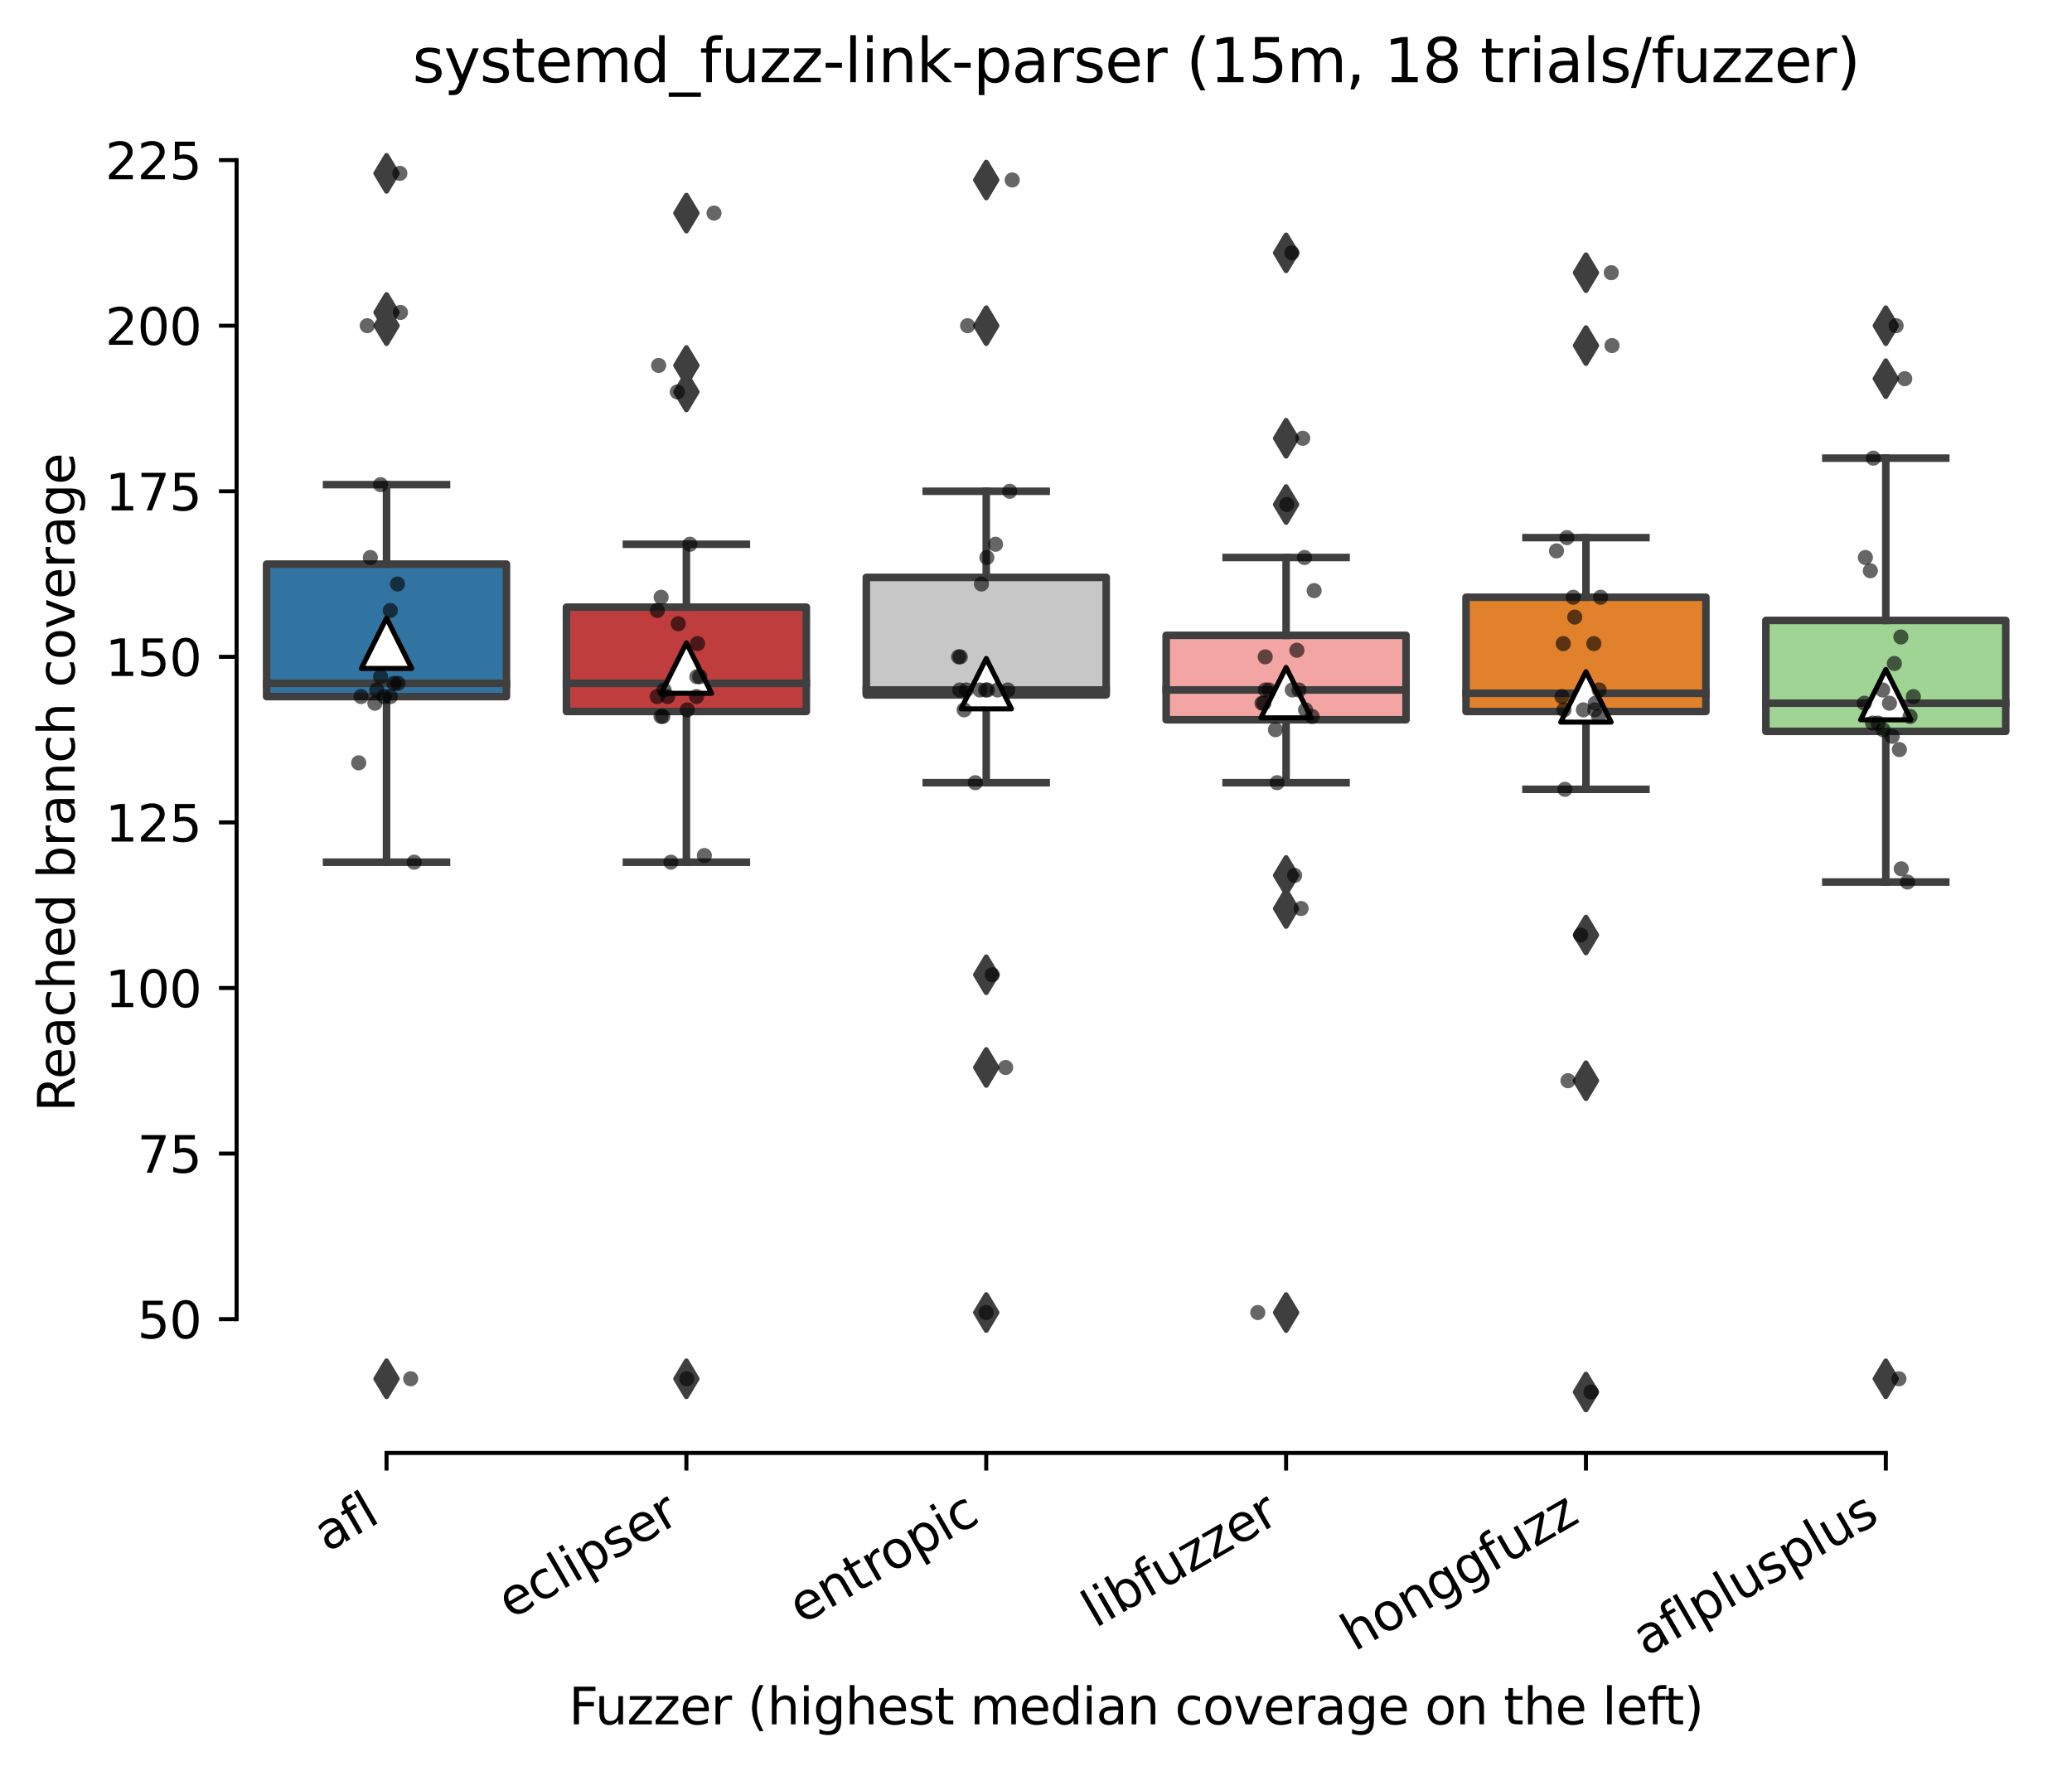 <?xml version="1.0" encoding="utf-8" standalone="no"?>
<!DOCTYPE svg PUBLIC "-//W3C//DTD SVG 1.1//EN"
  "http://www.w3.org/Graphics/SVG/1.1/DTD/svg11.dtd">
<svg xmlns:xlink="http://www.w3.org/1999/xlink" width="411.286pt" height="351.576pt" viewBox="0 0 411.286 351.576" xmlns="http://www.w3.org/2000/svg" version="1.1">
 <defs>
  <style type="text/css">*{stroke-linejoin: round; stroke-linecap: butt}</style>
 </defs>
 <g id="figure_1">
  <g id="patch_1">
   <path d="M 0 351.576 
L 411.286 351.576 
L 411.286 0 
L 0 0 
z
" style="fill: #ffffff"/>
  </g>
  <g id="axes_1">
   <g id="patch_2">
    <path d="M 46.966 288.43 
L 404.086 288.43 
L 404.086 22.318 
L 46.966 22.318 
z
" style="fill: #ffffff"/>
   </g>
   <g id="patch_3">
    <path d="M 52.918 138.282 
L 100.534 138.282 
L 100.534 111.986 
L 52.918 111.986 
L 52.918 138.282 
z
" clip-path="url(#pe6473d405a)" style="fill: #3274a1; stroke: #3f3f3f; stroke-width: 1.5; stroke-linejoin: miter"/>
   </g>
   <g id="patch_4">
    <path d="M 112.438 141.24 
L 160.054 141.24 
L 160.054 120.532 
L 112.438 120.532 
L 112.438 141.24 
z
" clip-path="url(#pe6473d405a)" style="fill: #c03d3e; stroke: #3f3f3f; stroke-width: 1.5; stroke-linejoin: miter"/>
   </g>
   <g id="patch_5">
    <path d="M 171.958 137.953 
L 219.574 137.953 
L 219.574 114.616 
L 171.958 114.616 
L 171.958 137.953 
z
" clip-path="url(#pe6473d405a)" style="fill: #c7c7c7; stroke: #3f3f3f; stroke-width: 1.5; stroke-linejoin: miter"/>
   </g>
   <g id="patch_6">
    <path d="M 231.478 142.884 
L 279.094 142.884 
L 279.094 126.12 
L 231.478 126.12 
L 231.478 142.884 
z
" clip-path="url(#pe6473d405a)" style="fill: #f2a5a3; stroke: #3f3f3f; stroke-width: 1.5; stroke-linejoin: miter"/>
   </g>
   <g id="patch_7">
    <path d="M 290.998 141.24 
L 338.614 141.24 
L 338.614 118.56 
L 290.998 118.56 
L 290.998 141.24 
z
" clip-path="url(#pe6473d405a)" style="fill: #e1812c; stroke: #3f3f3f; stroke-width: 1.5; stroke-linejoin: miter"/>
   </g>
   <g id="patch_8">
    <path d="M 350.518 145.185 
L 398.134 145.185 
L 398.134 123.162 
L 350.518 123.162 
L 350.518 145.185 
z
" clip-path="url(#pe6473d405a)" style="fill: #9fd495; stroke: #3f3f3f; stroke-width: 1.5; stroke-linejoin: miter"/>
   </g>
   <g id="matplotlib.axis_1">
    <g id="xtick_1">
     <g id="line2d_1">
      <defs>
       <path id="mc157c571d9" d="M 0 0 
L 0 3.5 
" style="stroke: #000000; stroke-width: 0.8"/>
      </defs>
      <g>
       <use xlink:href="#mc157c571d9" x="76.726" y="288.43" style="stroke: #000000; stroke-width: 0.8"/>
      </g>
     </g>
     <g id="text_1">
      <!-- afl -->
      <g transform="translate(64.924 308.224)rotate(-30)scale(0.1 -0.1)">
       <defs>
        <path id="DejaVuSans-61" d="M 2194 1759 
Q 1497 1759 1228 1600 
Q 959 1441 959 1056 
Q 959 750 1161 570 
Q 1363 391 1709 391 
Q 2188 391 2477 730 
Q 2766 1069 2766 1631 
L 2766 1759 
L 2194 1759 
z
M 3341 1997 
L 3341 0 
L 2766 0 
L 2766 531 
Q 2569 213 2275 61 
Q 1981 -91 1556 -91 
Q 1019 -91 701 211 
Q 384 513 384 1019 
Q 384 1609 779 1909 
Q 1175 2209 1959 2209 
L 2766 2209 
L 2766 2266 
Q 2766 2663 2505 2880 
Q 2244 3097 1772 3097 
Q 1472 3097 1187 3025 
Q 903 2953 641 2809 
L 641 3341 
Q 956 3463 1253 3523 
Q 1550 3584 1831 3584 
Q 2591 3584 2966 3190 
Q 3341 2797 3341 1997 
z
" transform="scale(0.016)"/>
        <path id="DejaVuSans-66" d="M 2375 4863 
L 2375 4384 
L 1825 4384 
Q 1516 4384 1395 4259 
Q 1275 4134 1275 3809 
L 1275 3500 
L 2222 3500 
L 2222 3053 
L 1275 3053 
L 1275 0 
L 697 0 
L 697 3053 
L 147 3053 
L 147 3500 
L 697 3500 
L 697 3744 
Q 697 4328 969 4595 
Q 1241 4863 1831 4863 
L 2375 4863 
z
" transform="scale(0.016)"/>
        <path id="DejaVuSans-6c" d="M 603 4863 
L 1178 4863 
L 1178 0 
L 603 0 
L 603 4863 
z
" transform="scale(0.016)"/>
       </defs>
       <use xlink:href="#DejaVuSans-61"/>
       <use xlink:href="#DejaVuSans-66" x="61.279"/>
       <use xlink:href="#DejaVuSans-6c" x="96.484"/>
      </g>
     </g>
    </g>
    <g id="xtick_2">
     <g id="line2d_2">
      <g>
       <use xlink:href="#mc157c571d9" x="136.246" y="288.43" style="stroke: #000000; stroke-width: 0.8"/>
      </g>
     </g>
     <g id="text_2">
      <!-- eclipser -->
      <g transform="translate(101.405 321.525)rotate(-30)scale(0.1 -0.1)">
       <defs>
        <path id="DejaVuSans-65" d="M 3597 1894 
L 3597 1613 
L 953 1613 
Q 991 1019 1311 708 
Q 1631 397 2203 397 
Q 2534 397 2845 478 
Q 3156 559 3463 722 
L 3463 178 
Q 3153 47 2828 -22 
Q 2503 -91 2169 -91 
Q 1331 -91 842 396 
Q 353 884 353 1716 
Q 353 2575 817 3079 
Q 1281 3584 2069 3584 
Q 2775 3584 3186 3129 
Q 3597 2675 3597 1894 
z
M 3022 2063 
Q 3016 2534 2758 2815 
Q 2500 3097 2075 3097 
Q 1594 3097 1305 2825 
Q 1016 2553 972 2059 
L 3022 2063 
z
" transform="scale(0.016)"/>
        <path id="DejaVuSans-63" d="M 3122 3366 
L 3122 2828 
Q 2878 2963 2633 3030 
Q 2388 3097 2138 3097 
Q 1578 3097 1268 2742 
Q 959 2388 959 1747 
Q 959 1106 1268 751 
Q 1578 397 2138 397 
Q 2388 397 2633 464 
Q 2878 531 3122 666 
L 3122 134 
Q 2881 22 2623 -34 
Q 2366 -91 2075 -91 
Q 1284 -91 818 406 
Q 353 903 353 1747 
Q 353 2603 823 3093 
Q 1294 3584 2113 3584 
Q 2378 3584 2631 3529 
Q 2884 3475 3122 3366 
z
" transform="scale(0.016)"/>
        <path id="DejaVuSans-69" d="M 603 3500 
L 1178 3500 
L 1178 0 
L 603 0 
L 603 3500 
z
M 603 4863 
L 1178 4863 
L 1178 4134 
L 603 4134 
L 603 4863 
z
" transform="scale(0.016)"/>
        <path id="DejaVuSans-70" d="M 1159 525 
L 1159 -1331 
L 581 -1331 
L 581 3500 
L 1159 3500 
L 1159 2969 
Q 1341 3281 1617 3432 
Q 1894 3584 2278 3584 
Q 2916 3584 3314 3078 
Q 3713 2572 3713 1747 
Q 3713 922 3314 415 
Q 2916 -91 2278 -91 
Q 1894 -91 1617 61 
Q 1341 213 1159 525 
z
M 3116 1747 
Q 3116 2381 2855 2742 
Q 2594 3103 2138 3103 
Q 1681 3103 1420 2742 
Q 1159 2381 1159 1747 
Q 1159 1113 1420 752 
Q 1681 391 2138 391 
Q 2594 391 2855 752 
Q 3116 1113 3116 1747 
z
" transform="scale(0.016)"/>
        <path id="DejaVuSans-73" d="M 2834 3397 
L 2834 2853 
Q 2591 2978 2328 3040 
Q 2066 3103 1784 3103 
Q 1356 3103 1142 2972 
Q 928 2841 928 2578 
Q 928 2378 1081 2264 
Q 1234 2150 1697 2047 
L 1894 2003 
Q 2506 1872 2764 1633 
Q 3022 1394 3022 966 
Q 3022 478 2636 193 
Q 2250 -91 1575 -91 
Q 1294 -91 989 -36 
Q 684 19 347 128 
L 347 722 
Q 666 556 975 473 
Q 1284 391 1588 391 
Q 1994 391 2212 530 
Q 2431 669 2431 922 
Q 2431 1156 2273 1281 
Q 2116 1406 1581 1522 
L 1381 1569 
Q 847 1681 609 1914 
Q 372 2147 372 2553 
Q 372 3047 722 3315 
Q 1072 3584 1716 3584 
Q 2034 3584 2315 3537 
Q 2597 3491 2834 3397 
z
" transform="scale(0.016)"/>
        <path id="DejaVuSans-72" d="M 2631 2963 
Q 2534 3019 2420 3045 
Q 2306 3072 2169 3072 
Q 1681 3072 1420 2755 
Q 1159 2438 1159 1844 
L 1159 0 
L 581 0 
L 581 3500 
L 1159 3500 
L 1159 2956 
Q 1341 3275 1631 3429 
Q 1922 3584 2338 3584 
Q 2397 3584 2469 3576 
Q 2541 3569 2628 3553 
L 2631 2963 
z
" transform="scale(0.016)"/>
       </defs>
       <use xlink:href="#DejaVuSans-65"/>
       <use xlink:href="#DejaVuSans-63" x="61.523"/>
       <use xlink:href="#DejaVuSans-6c" x="116.504"/>
       <use xlink:href="#DejaVuSans-69" x="144.287"/>
       <use xlink:href="#DejaVuSans-70" x="172.07"/>
       <use xlink:href="#DejaVuSans-73" x="235.547"/>
       <use xlink:href="#DejaVuSans-65" x="287.646"/>
       <use xlink:href="#DejaVuSans-72" x="349.17"/>
      </g>
     </g>
    </g>
    <g id="xtick_3">
     <g id="line2d_3">
      <g>
       <use xlink:href="#mc157c571d9" x="195.766" y="288.43" style="stroke: #000000; stroke-width: 0.8"/>
      </g>
     </g>
     <g id="text_3">
      <!-- entropic -->
      <g transform="translate(159.184 322.531)rotate(-30)scale(0.1 -0.1)">
       <defs>
        <path id="DejaVuSans-6e" d="M 3513 2113 
L 3513 0 
L 2938 0 
L 2938 2094 
Q 2938 2591 2744 2837 
Q 2550 3084 2163 3084 
Q 1697 3084 1428 2787 
Q 1159 2491 1159 1978 
L 1159 0 
L 581 0 
L 581 3500 
L 1159 3500 
L 1159 2956 
Q 1366 3272 1645 3428 
Q 1925 3584 2291 3584 
Q 2894 3584 3203 3211 
Q 3513 2838 3513 2113 
z
" transform="scale(0.016)"/>
        <path id="DejaVuSans-74" d="M 1172 4494 
L 1172 3500 
L 2356 3500 
L 2356 3053 
L 1172 3053 
L 1172 1153 
Q 1172 725 1289 603 
Q 1406 481 1766 481 
L 2356 481 
L 2356 0 
L 1766 0 
Q 1100 0 847 248 
Q 594 497 594 1153 
L 594 3053 
L 172 3053 
L 172 3500 
L 594 3500 
L 594 4494 
L 1172 4494 
z
" transform="scale(0.016)"/>
        <path id="DejaVuSans-6f" d="M 1959 3097 
Q 1497 3097 1228 2736 
Q 959 2375 959 1747 
Q 959 1119 1226 758 
Q 1494 397 1959 397 
Q 2419 397 2687 759 
Q 2956 1122 2956 1747 
Q 2956 2369 2687 2733 
Q 2419 3097 1959 3097 
z
M 1959 3584 
Q 2709 3584 3137 3096 
Q 3566 2609 3566 1747 
Q 3566 888 3137 398 
Q 2709 -91 1959 -91 
Q 1206 -91 779 398 
Q 353 888 353 1747 
Q 353 2609 779 3096 
Q 1206 3584 1959 3584 
z
" transform="scale(0.016)"/>
       </defs>
       <use xlink:href="#DejaVuSans-65"/>
       <use xlink:href="#DejaVuSans-6e" x="61.523"/>
       <use xlink:href="#DejaVuSans-74" x="124.902"/>
       <use xlink:href="#DejaVuSans-72" x="164.111"/>
       <use xlink:href="#DejaVuSans-6f" x="202.975"/>
       <use xlink:href="#DejaVuSans-70" x="264.156"/>
       <use xlink:href="#DejaVuSans-69" x="327.633"/>
       <use xlink:href="#DejaVuSans-63" x="355.416"/>
      </g>
     </g>
    </g>
    <g id="xtick_4">
     <g id="line2d_4">
      <g>
       <use xlink:href="#mc157c571d9" x="255.286" y="288.43" style="stroke: #000000; stroke-width: 0.8"/>
      </g>
     </g>
     <g id="text_4">
      <!-- libfuzzer -->
      <g transform="translate(217.419 323.272)rotate(-30)scale(0.1 -0.1)">
       <defs>
        <path id="DejaVuSans-62" d="M 3116 1747 
Q 3116 2381 2855 2742 
Q 2594 3103 2138 3103 
Q 1681 3103 1420 2742 
Q 1159 2381 1159 1747 
Q 1159 1113 1420 752 
Q 1681 391 2138 391 
Q 2594 391 2855 752 
Q 3116 1113 3116 1747 
z
M 1159 2969 
Q 1341 3281 1617 3432 
Q 1894 3584 2278 3584 
Q 2916 3584 3314 3078 
Q 3713 2572 3713 1747 
Q 3713 922 3314 415 
Q 2916 -91 2278 -91 
Q 1894 -91 1617 61 
Q 1341 213 1159 525 
L 1159 0 
L 581 0 
L 581 4863 
L 1159 4863 
L 1159 2969 
z
" transform="scale(0.016)"/>
        <path id="DejaVuSans-75" d="M 544 1381 
L 544 3500 
L 1119 3500 
L 1119 1403 
Q 1119 906 1312 657 
Q 1506 409 1894 409 
Q 2359 409 2629 706 
Q 2900 1003 2900 1516 
L 2900 3500 
L 3475 3500 
L 3475 0 
L 2900 0 
L 2900 538 
Q 2691 219 2414 64 
Q 2138 -91 1772 -91 
Q 1169 -91 856 284 
Q 544 659 544 1381 
z
M 1991 3584 
L 1991 3584 
z
" transform="scale(0.016)"/>
        <path id="DejaVuSans-7a" d="M 353 3500 
L 3084 3500 
L 3084 2975 
L 922 459 
L 3084 459 
L 3084 0 
L 275 0 
L 275 525 
L 2438 3041 
L 353 3041 
L 353 3500 
z
" transform="scale(0.016)"/>
       </defs>
       <use xlink:href="#DejaVuSans-6c"/>
       <use xlink:href="#DejaVuSans-69" x="27.783"/>
       <use xlink:href="#DejaVuSans-62" x="55.566"/>
       <use xlink:href="#DejaVuSans-66" x="119.043"/>
       <use xlink:href="#DejaVuSans-75" x="154.248"/>
       <use xlink:href="#DejaVuSans-7a" x="217.627"/>
       <use xlink:href="#DejaVuSans-7a" x="270.117"/>
       <use xlink:href="#DejaVuSans-65" x="322.607"/>
       <use xlink:href="#DejaVuSans-72" x="384.131"/>
      </g>
     </g>
    </g>
    <g id="xtick_5">
     <g id="line2d_5">
      <g>
       <use xlink:href="#mc157c571d9" x="314.806" y="288.43" style="stroke: #000000; stroke-width: 0.8"/>
      </g>
     </g>
     <g id="text_5">
      <!-- honggfuzz -->
      <g transform="translate(268.866 327.933)rotate(-30)scale(0.1 -0.1)">
       <defs>
        <path id="DejaVuSans-68" d="M 3513 2113 
L 3513 0 
L 2938 0 
L 2938 2094 
Q 2938 2591 2744 2837 
Q 2550 3084 2163 3084 
Q 1697 3084 1428 2787 
Q 1159 2491 1159 1978 
L 1159 0 
L 581 0 
L 581 4863 
L 1159 4863 
L 1159 2956 
Q 1366 3272 1645 3428 
Q 1925 3584 2291 3584 
Q 2894 3584 3203 3211 
Q 3513 2838 3513 2113 
z
" transform="scale(0.016)"/>
        <path id="DejaVuSans-67" d="M 2906 1791 
Q 2906 2416 2648 2759 
Q 2391 3103 1925 3103 
Q 1463 3103 1205 2759 
Q 947 2416 947 1791 
Q 947 1169 1205 825 
Q 1463 481 1925 481 
Q 2391 481 2648 825 
Q 2906 1169 2906 1791 
z
M 3481 434 
Q 3481 -459 3084 -895 
Q 2688 -1331 1869 -1331 
Q 1566 -1331 1297 -1286 
Q 1028 -1241 775 -1147 
L 775 -588 
Q 1028 -725 1275 -790 
Q 1522 -856 1778 -856 
Q 2344 -856 2625 -561 
Q 2906 -266 2906 331 
L 2906 616 
Q 2728 306 2450 153 
Q 2172 0 1784 0 
Q 1141 0 747 490 
Q 353 981 353 1791 
Q 353 2603 747 3093 
Q 1141 3584 1784 3584 
Q 2172 3584 2450 3431 
Q 2728 3278 2906 2969 
L 2906 3500 
L 3481 3500 
L 3481 434 
z
" transform="scale(0.016)"/>
       </defs>
       <use xlink:href="#DejaVuSans-68"/>
       <use xlink:href="#DejaVuSans-6f" x="63.379"/>
       <use xlink:href="#DejaVuSans-6e" x="124.561"/>
       <use xlink:href="#DejaVuSans-67" x="187.939"/>
       <use xlink:href="#DejaVuSans-67" x="251.416"/>
       <use xlink:href="#DejaVuSans-66" x="314.893"/>
       <use xlink:href="#DejaVuSans-75" x="350.098"/>
       <use xlink:href="#DejaVuSans-7a" x="413.477"/>
       <use xlink:href="#DejaVuSans-7a" x="465.967"/>
      </g>
     </g>
    </g>
    <g id="xtick_6">
     <g id="line2d_6">
      <g>
       <use xlink:href="#mc157c571d9" x="374.326" y="288.43" style="stroke: #000000; stroke-width: 0.8"/>
      </g>
     </g>
     <g id="text_6">
      <!-- aflplusplus -->
      <g transform="translate(326.717 328.897)rotate(-30)scale(0.1 -0.1)">
       <use xlink:href="#DejaVuSans-61"/>
       <use xlink:href="#DejaVuSans-66" x="61.279"/>
       <use xlink:href="#DejaVuSans-6c" x="96.484"/>
       <use xlink:href="#DejaVuSans-70" x="124.268"/>
       <use xlink:href="#DejaVuSans-6c" x="187.744"/>
       <use xlink:href="#DejaVuSans-75" x="215.527"/>
       <use xlink:href="#DejaVuSans-73" x="278.906"/>
       <use xlink:href="#DejaVuSans-70" x="331.006"/>
       <use xlink:href="#DejaVuSans-6c" x="394.482"/>
       <use xlink:href="#DejaVuSans-75" x="422.266"/>
       <use xlink:href="#DejaVuSans-73" x="485.645"/>
      </g>
     </g>
    </g>
    <g id="text_7">
     <!-- Fuzzer (highest median coverage on the left) -->
     <g transform="translate(112.908 342.297)scale(0.1 -0.1)">
      <defs>
       <path id="DejaVuSans-46" d="M 628 4666 
L 3309 4666 
L 3309 4134 
L 1259 4134 
L 1259 2759 
L 3109 2759 
L 3109 2228 
L 1259 2228 
L 1259 0 
L 628 0 
L 628 4666 
z
" transform="scale(0.016)"/>
       <path id="DejaVuSans-20" transform="scale(0.016)"/>
       <path id="DejaVuSans-28" d="M 1984 4856 
Q 1566 4138 1362 3434 
Q 1159 2731 1159 2009 
Q 1159 1288 1364 580 
Q 1569 -128 1984 -844 
L 1484 -844 
Q 1016 -109 783 600 
Q 550 1309 550 2009 
Q 550 2706 781 3412 
Q 1013 4119 1484 4856 
L 1984 4856 
z
" transform="scale(0.016)"/>
       <path id="DejaVuSans-6d" d="M 3328 2828 
Q 3544 3216 3844 3400 
Q 4144 3584 4550 3584 
Q 5097 3584 5394 3201 
Q 5691 2819 5691 2113 
L 5691 0 
L 5113 0 
L 5113 2094 
Q 5113 2597 4934 2840 
Q 4756 3084 4391 3084 
Q 3944 3084 3684 2787 
Q 3425 2491 3425 1978 
L 3425 0 
L 2847 0 
L 2847 2094 
Q 2847 2600 2669 2842 
Q 2491 3084 2119 3084 
Q 1678 3084 1418 2786 
Q 1159 2488 1159 1978 
L 1159 0 
L 581 0 
L 581 3500 
L 1159 3500 
L 1159 2956 
Q 1356 3278 1631 3431 
Q 1906 3584 2284 3584 
Q 2666 3584 2933 3390 
Q 3200 3197 3328 2828 
z
" transform="scale(0.016)"/>
       <path id="DejaVuSans-64" d="M 2906 2969 
L 2906 4863 
L 3481 4863 
L 3481 0 
L 2906 0 
L 2906 525 
Q 2725 213 2448 61 
Q 2172 -91 1784 -91 
Q 1150 -91 751 415 
Q 353 922 353 1747 
Q 353 2572 751 3078 
Q 1150 3584 1784 3584 
Q 2172 3584 2448 3432 
Q 2725 3281 2906 2969 
z
M 947 1747 
Q 947 1113 1208 752 
Q 1469 391 1925 391 
Q 2381 391 2643 752 
Q 2906 1113 2906 1747 
Q 2906 2381 2643 2742 
Q 2381 3103 1925 3103 
Q 1469 3103 1208 2742 
Q 947 2381 947 1747 
z
" transform="scale(0.016)"/>
       <path id="DejaVuSans-76" d="M 191 3500 
L 800 3500 
L 1894 563 
L 2988 3500 
L 3597 3500 
L 2284 0 
L 1503 0 
L 191 3500 
z
" transform="scale(0.016)"/>
       <path id="DejaVuSans-29" d="M 513 4856 
L 1013 4856 
Q 1481 4119 1714 3412 
Q 1947 2706 1947 2009 
Q 1947 1309 1714 600 
Q 1481 -109 1013 -844 
L 513 -844 
Q 928 -128 1133 580 
Q 1338 1288 1338 2009 
Q 1338 2731 1133 3434 
Q 928 4138 513 4856 
z
" transform="scale(0.016)"/>
      </defs>
      <use xlink:href="#DejaVuSans-46"/>
      <use xlink:href="#DejaVuSans-75" x="52.02"/>
      <use xlink:href="#DejaVuSans-7a" x="115.398"/>
      <use xlink:href="#DejaVuSans-7a" x="167.889"/>
      <use xlink:href="#DejaVuSans-65" x="220.379"/>
      <use xlink:href="#DejaVuSans-72" x="281.902"/>
      <use xlink:href="#DejaVuSans-20" x="323.016"/>
      <use xlink:href="#DejaVuSans-28" x="354.803"/>
      <use xlink:href="#DejaVuSans-68" x="393.816"/>
      <use xlink:href="#DejaVuSans-69" x="457.195"/>
      <use xlink:href="#DejaVuSans-67" x="484.979"/>
      <use xlink:href="#DejaVuSans-68" x="548.455"/>
      <use xlink:href="#DejaVuSans-65" x="611.834"/>
      <use xlink:href="#DejaVuSans-73" x="673.357"/>
      <use xlink:href="#DejaVuSans-74" x="725.457"/>
      <use xlink:href="#DejaVuSans-20" x="764.666"/>
      <use xlink:href="#DejaVuSans-6d" x="796.453"/>
      <use xlink:href="#DejaVuSans-65" x="893.865"/>
      <use xlink:href="#DejaVuSans-64" x="955.389"/>
      <use xlink:href="#DejaVuSans-69" x="1018.865"/>
      <use xlink:href="#DejaVuSans-61" x="1046.648"/>
      <use xlink:href="#DejaVuSans-6e" x="1107.928"/>
      <use xlink:href="#DejaVuSans-20" x="1171.307"/>
      <use xlink:href="#DejaVuSans-63" x="1203.094"/>
      <use xlink:href="#DejaVuSans-6f" x="1258.074"/>
      <use xlink:href="#DejaVuSans-76" x="1319.256"/>
      <use xlink:href="#DejaVuSans-65" x="1378.436"/>
      <use xlink:href="#DejaVuSans-72" x="1439.959"/>
      <use xlink:href="#DejaVuSans-61" x="1481.072"/>
      <use xlink:href="#DejaVuSans-67" x="1542.352"/>
      <use xlink:href="#DejaVuSans-65" x="1605.828"/>
      <use xlink:href="#DejaVuSans-20" x="1667.352"/>
      <use xlink:href="#DejaVuSans-6f" x="1699.139"/>
      <use xlink:href="#DejaVuSans-6e" x="1760.32"/>
      <use xlink:href="#DejaVuSans-20" x="1823.699"/>
      <use xlink:href="#DejaVuSans-74" x="1855.486"/>
      <use xlink:href="#DejaVuSans-68" x="1894.695"/>
      <use xlink:href="#DejaVuSans-65" x="1958.074"/>
      <use xlink:href="#DejaVuSans-20" x="2019.598"/>
      <use xlink:href="#DejaVuSans-6c" x="2051.385"/>
      <use xlink:href="#DejaVuSans-65" x="2079.168"/>
      <use xlink:href="#DejaVuSans-66" x="2140.691"/>
      <use xlink:href="#DejaVuSans-74" x="2174.146"/>
      <use xlink:href="#DejaVuSans-29" x="2213.355"/>
     </g>
    </g>
   </g>
   <g id="matplotlib.axis_2">
    <g id="ytick_1">
     <g id="line2d_7">
      <defs>
       <path id="m90d7ac2ec5" d="M 0 0 
L -3.5 0 
" style="stroke: #000000; stroke-width: 0.8"/>
      </defs>
      <g>
       <use xlink:href="#m90d7ac2ec5" x="46.966" y="261.872" style="stroke: #000000; stroke-width: 0.8"/>
      </g>
     </g>
     <g id="text_8">
      <!-- 50 -->
      <g transform="translate(27.241 265.671)scale(0.1 -0.1)">
       <defs>
        <path id="DejaVuSans-35" d="M 691 4666 
L 3169 4666 
L 3169 4134 
L 1269 4134 
L 1269 2991 
Q 1406 3038 1543 3061 
Q 1681 3084 1819 3084 
Q 2600 3084 3056 2656 
Q 3513 2228 3513 1497 
Q 3513 744 3044 326 
Q 2575 -91 1722 -91 
Q 1428 -91 1123 -41 
Q 819 9 494 109 
L 494 744 
Q 775 591 1075 516 
Q 1375 441 1709 441 
Q 2250 441 2565 725 
Q 2881 1009 2881 1497 
Q 2881 1984 2565 2268 
Q 2250 2553 1709 2553 
Q 1456 2553 1204 2497 
Q 953 2441 691 2322 
L 691 4666 
z
" transform="scale(0.016)"/>
        <path id="DejaVuSans-30" d="M 2034 4250 
Q 1547 4250 1301 3770 
Q 1056 3291 1056 2328 
Q 1056 1369 1301 889 
Q 1547 409 2034 409 
Q 2525 409 2770 889 
Q 3016 1369 3016 2328 
Q 3016 3291 2770 3770 
Q 2525 4250 2034 4250 
z
M 2034 4750 
Q 2819 4750 3233 4129 
Q 3647 3509 3647 2328 
Q 3647 1150 3233 529 
Q 2819 -91 2034 -91 
Q 1250 -91 836 529 
Q 422 1150 422 2328 
Q 422 3509 836 4129 
Q 1250 4750 2034 4750 
z
" transform="scale(0.016)"/>
       </defs>
       <use xlink:href="#DejaVuSans-35"/>
       <use xlink:href="#DejaVuSans-30" x="63.623"/>
      </g>
     </g>
    </g>
    <g id="ytick_2">
     <g id="line2d_8">
      <g>
       <use xlink:href="#m90d7ac2ec5" x="46.966" y="229.002" style="stroke: #000000; stroke-width: 0.8"/>
      </g>
     </g>
     <g id="text_9">
      <!-- 75 -->
      <g transform="translate(27.241 232.801)scale(0.1 -0.1)">
       <defs>
        <path id="DejaVuSans-37" d="M 525 4666 
L 3525 4666 
L 3525 4397 
L 1831 0 
L 1172 0 
L 2766 4134 
L 525 4134 
L 525 4666 
z
" transform="scale(0.016)"/>
       </defs>
       <use xlink:href="#DejaVuSans-37"/>
       <use xlink:href="#DejaVuSans-35" x="63.623"/>
      </g>
     </g>
    </g>
    <g id="ytick_3">
     <g id="line2d_9">
      <g>
       <use xlink:href="#m90d7ac2ec5" x="46.966" y="196.132" style="stroke: #000000; stroke-width: 0.8"/>
      </g>
     </g>
     <g id="text_10">
      <!-- 100 -->
      <g transform="translate(20.878 199.932)scale(0.1 -0.1)">
       <defs>
        <path id="DejaVuSans-31" d="M 794 531 
L 1825 531 
L 1825 4091 
L 703 3866 
L 703 4441 
L 1819 4666 
L 2450 4666 
L 2450 531 
L 3481 531 
L 3481 0 
L 794 0 
L 794 531 
z
" transform="scale(0.016)"/>
       </defs>
       <use xlink:href="#DejaVuSans-31"/>
       <use xlink:href="#DejaVuSans-30" x="63.623"/>
       <use xlink:href="#DejaVuSans-30" x="127.246"/>
      </g>
     </g>
    </g>
    <g id="ytick_4">
     <g id="line2d_10">
      <g>
       <use xlink:href="#m90d7ac2ec5" x="46.966" y="163.263" style="stroke: #000000; stroke-width: 0.8"/>
      </g>
     </g>
     <g id="text_11">
      <!-- 125 -->
      <g transform="translate(20.878 167.062)scale(0.1 -0.1)">
       <defs>
        <path id="DejaVuSans-32" d="M 1228 531 
L 3431 531 
L 3431 0 
L 469 0 
L 469 531 
Q 828 903 1448 1529 
Q 2069 2156 2228 2338 
Q 2531 2678 2651 2914 
Q 2772 3150 2772 3378 
Q 2772 3750 2511 3984 
Q 2250 4219 1831 4219 
Q 1534 4219 1204 4116 
Q 875 4013 500 3803 
L 500 4441 
Q 881 4594 1212 4672 
Q 1544 4750 1819 4750 
Q 2544 4750 2975 4387 
Q 3406 4025 3406 3419 
Q 3406 3131 3298 2873 
Q 3191 2616 2906 2266 
Q 2828 2175 2409 1742 
Q 1991 1309 1228 531 
z
" transform="scale(0.016)"/>
       </defs>
       <use xlink:href="#DejaVuSans-31"/>
       <use xlink:href="#DejaVuSans-32" x="63.623"/>
       <use xlink:href="#DejaVuSans-35" x="127.246"/>
      </g>
     </g>
    </g>
    <g id="ytick_5">
     <g id="line2d_11">
      <g>
       <use xlink:href="#m90d7ac2ec5" x="46.966" y="130.393" style="stroke: #000000; stroke-width: 0.8"/>
      </g>
     </g>
     <g id="text_12">
      <!-- 150 -->
      <g transform="translate(20.878 134.192)scale(0.1 -0.1)">
       <use xlink:href="#DejaVuSans-31"/>
       <use xlink:href="#DejaVuSans-35" x="63.623"/>
       <use xlink:href="#DejaVuSans-30" x="127.246"/>
      </g>
     </g>
    </g>
    <g id="ytick_6">
     <g id="line2d_12">
      <g>
       <use xlink:href="#m90d7ac2ec5" x="46.966" y="97.524" style="stroke: #000000; stroke-width: 0.8"/>
      </g>
     </g>
     <g id="text_13">
      <!-- 175 -->
      <g transform="translate(20.878 101.323)scale(0.1 -0.1)">
       <use xlink:href="#DejaVuSans-31"/>
       <use xlink:href="#DejaVuSans-37" x="63.623"/>
       <use xlink:href="#DejaVuSans-35" x="127.246"/>
      </g>
     </g>
    </g>
    <g id="ytick_7">
     <g id="line2d_13">
      <g>
       <use xlink:href="#m90d7ac2ec5" x="46.966" y="64.654" style="stroke: #000000; stroke-width: 0.8"/>
      </g>
     </g>
     <g id="text_14">
      <!-- 200 -->
      <g transform="translate(20.878 68.453)scale(0.1 -0.1)">
       <use xlink:href="#DejaVuSans-32"/>
       <use xlink:href="#DejaVuSans-30" x="63.623"/>
       <use xlink:href="#DejaVuSans-30" x="127.246"/>
      </g>
     </g>
    </g>
    <g id="ytick_8">
     <g id="line2d_14">
      <g>
       <use xlink:href="#m90d7ac2ec5" x="46.966" y="31.785" style="stroke: #000000; stroke-width: 0.8"/>
      </g>
     </g>
     <g id="text_15">
      <!-- 225 -->
      <g transform="translate(20.878 35.584)scale(0.1 -0.1)">
       <use xlink:href="#DejaVuSans-32"/>
       <use xlink:href="#DejaVuSans-32" x="63.623"/>
       <use xlink:href="#DejaVuSans-35" x="127.246"/>
      </g>
     </g>
    </g>
    <g id="text_16">
     <!-- Reached branch coverage -->
     <g transform="translate(14.798 220.706)rotate(-90)scale(0.1 -0.1)">
      <defs>
       <path id="DejaVuSans-52" d="M 2841 2188 
Q 3044 2119 3236 1894 
Q 3428 1669 3622 1275 
L 4263 0 
L 3584 0 
L 2988 1197 
Q 2756 1666 2539 1819 
Q 2322 1972 1947 1972 
L 1259 1972 
L 1259 0 
L 628 0 
L 628 4666 
L 2053 4666 
Q 2853 4666 3247 4331 
Q 3641 3997 3641 3322 
Q 3641 2881 3436 2590 
Q 3231 2300 2841 2188 
z
M 1259 4147 
L 1259 2491 
L 2053 2491 
Q 2509 2491 2742 2702 
Q 2975 2913 2975 3322 
Q 2975 3731 2742 3939 
Q 2509 4147 2053 4147 
L 1259 4147 
z
" transform="scale(0.016)"/>
      </defs>
      <use xlink:href="#DejaVuSans-52"/>
      <use xlink:href="#DejaVuSans-65" x="64.982"/>
      <use xlink:href="#DejaVuSans-61" x="126.506"/>
      <use xlink:href="#DejaVuSans-63" x="187.785"/>
      <use xlink:href="#DejaVuSans-68" x="242.766"/>
      <use xlink:href="#DejaVuSans-65" x="306.145"/>
      <use xlink:href="#DejaVuSans-64" x="367.668"/>
      <use xlink:href="#DejaVuSans-20" x="431.145"/>
      <use xlink:href="#DejaVuSans-62" x="462.932"/>
      <use xlink:href="#DejaVuSans-72" x="526.408"/>
      <use xlink:href="#DejaVuSans-61" x="567.521"/>
      <use xlink:href="#DejaVuSans-6e" x="628.801"/>
      <use xlink:href="#DejaVuSans-63" x="692.18"/>
      <use xlink:href="#DejaVuSans-68" x="747.16"/>
      <use xlink:href="#DejaVuSans-20" x="810.539"/>
      <use xlink:href="#DejaVuSans-63" x="842.326"/>
      <use xlink:href="#DejaVuSans-6f" x="897.307"/>
      <use xlink:href="#DejaVuSans-76" x="958.488"/>
      <use xlink:href="#DejaVuSans-65" x="1017.668"/>
      <use xlink:href="#DejaVuSans-72" x="1079.191"/>
      <use xlink:href="#DejaVuSans-61" x="1120.305"/>
      <use xlink:href="#DejaVuSans-67" x="1181.584"/>
      <use xlink:href="#DejaVuSans-65" x="1245.061"/>
     </g>
    </g>
   </g>
   <g id="line2d_15">
    <path d="M 76.726 138.282 
L 76.726 171.152 
" clip-path="url(#pe6473d405a)" style="fill: none; stroke: #3f3f3f; stroke-width: 1.5; stroke-linecap: square"/>
   </g>
   <g id="line2d_16">
    <path d="M 76.726 111.986 
L 76.726 96.209 
" clip-path="url(#pe6473d405a)" style="fill: none; stroke: #3f3f3f; stroke-width: 1.5; stroke-linecap: square"/>
   </g>
   <g id="line2d_17">
    <path d="M 64.822 171.152 
L 88.63 171.152 
" clip-path="url(#pe6473d405a)" style="fill: none; stroke: #3f3f3f; stroke-width: 1.5; stroke-linecap: square"/>
   </g>
   <g id="line2d_18">
    <path d="M 64.822 96.209 
L 88.63 96.209 
" clip-path="url(#pe6473d405a)" style="fill: none; stroke: #3f3f3f; stroke-width: 1.5; stroke-linecap: square"/>
   </g>
   <g id="line2d_19">
    <defs>
     <path id="m75aa8fbc1f" d="M -0 3.536 
L 2.121 0 
L -0 -3.536 
L -2.121 -0 
z
" style="stroke: #3f3f3f; stroke-linejoin: miter"/>
    </defs>
    <g clip-path="url(#pe6473d405a)">
     <use xlink:href="#m75aa8fbc1f" x="76.726" y="273.705" style="fill: #3f3f3f; stroke: #3f3f3f; stroke-linejoin: miter"/>
     <use xlink:href="#m75aa8fbc1f" x="76.726" y="34.414" style="fill: #3f3f3f; stroke: #3f3f3f; stroke-linejoin: miter"/>
     <use xlink:href="#m75aa8fbc1f" x="76.726" y="64.654" style="fill: #3f3f3f; stroke: #3f3f3f; stroke-linejoin: miter"/>
     <use xlink:href="#m75aa8fbc1f" x="76.726" y="62.025" style="fill: #3f3f3f; stroke: #3f3f3f; stroke-linejoin: miter"/>
    </g>
   </g>
   <g id="line2d_20">
    <path d="M 136.246 141.24 
L 136.246 171.152 
" clip-path="url(#pe6473d405a)" style="fill: none; stroke: #3f3f3f; stroke-width: 1.5; stroke-linecap: square"/>
   </g>
   <g id="line2d_21">
    <path d="M 136.246 120.532 
L 136.246 108.042 
" clip-path="url(#pe6473d405a)" style="fill: none; stroke: #3f3f3f; stroke-width: 1.5; stroke-linecap: square"/>
   </g>
   <g id="line2d_22">
    <path d="M 124.342 171.152 
L 148.15 171.152 
" clip-path="url(#pe6473d405a)" style="fill: none; stroke: #3f3f3f; stroke-width: 1.5; stroke-linecap: square"/>
   </g>
   <g id="line2d_23">
    <path d="M 124.342 108.042 
L 148.15 108.042 
" clip-path="url(#pe6473d405a)" style="fill: none; stroke: #3f3f3f; stroke-width: 1.5; stroke-linecap: square"/>
   </g>
   <g id="line2d_24">
    <g clip-path="url(#pe6473d405a)">
     <use xlink:href="#m75aa8fbc1f" x="136.246" y="273.705" style="fill: #3f3f3f; stroke: #3f3f3f; stroke-linejoin: miter"/>
     <use xlink:href="#m75aa8fbc1f" x="136.246" y="42.303" style="fill: #3f3f3f; stroke: #3f3f3f; stroke-linejoin: miter"/>
     <use xlink:href="#m75aa8fbc1f" x="136.246" y="77.802" style="fill: #3f3f3f; stroke: #3f3f3f; stroke-linejoin: miter"/>
     <use xlink:href="#m75aa8fbc1f" x="136.246" y="72.543" style="fill: #3f3f3f; stroke: #3f3f3f; stroke-linejoin: miter"/>
    </g>
   </g>
   <g id="line2d_25">
    <path d="M 195.766 137.953 
L 195.766 155.374 
" clip-path="url(#pe6473d405a)" style="fill: none; stroke: #3f3f3f; stroke-width: 1.5; stroke-linecap: square"/>
   </g>
   <g id="line2d_26">
    <path d="M 195.766 114.616 
L 195.766 97.524 
" clip-path="url(#pe6473d405a)" style="fill: none; stroke: #3f3f3f; stroke-width: 1.5; stroke-linecap: square"/>
   </g>
   <g id="line2d_27">
    <path d="M 183.862 155.374 
L 207.67 155.374 
" clip-path="url(#pe6473d405a)" style="fill: none; stroke: #3f3f3f; stroke-width: 1.5; stroke-linecap: square"/>
   </g>
   <g id="line2d_28">
    <path d="M 183.862 97.524 
L 207.67 97.524 
" clip-path="url(#pe6473d405a)" style="fill: none; stroke: #3f3f3f; stroke-width: 1.5; stroke-linecap: square"/>
   </g>
   <g id="line2d_29">
    <g clip-path="url(#pe6473d405a)">
     <use xlink:href="#m75aa8fbc1f" x="195.766" y="211.91" style="fill: #3f3f3f; stroke: #3f3f3f; stroke-linejoin: miter"/>
     <use xlink:href="#m75aa8fbc1f" x="195.766" y="193.503" style="fill: #3f3f3f; stroke: #3f3f3f; stroke-linejoin: miter"/>
     <use xlink:href="#m75aa8fbc1f" x="195.766" y="260.557" style="fill: #3f3f3f; stroke: #3f3f3f; stroke-linejoin: miter"/>
     <use xlink:href="#m75aa8fbc1f" x="195.766" y="35.729" style="fill: #3f3f3f; stroke: #3f3f3f; stroke-linejoin: miter"/>
     <use xlink:href="#m75aa8fbc1f" x="195.766" y="64.654" style="fill: #3f3f3f; stroke: #3f3f3f; stroke-linejoin: miter"/>
    </g>
   </g>
   <g id="line2d_30">
    <path d="M 255.286 142.884 
L 255.286 155.374 
" clip-path="url(#pe6473d405a)" style="fill: none; stroke: #3f3f3f; stroke-width: 1.5; stroke-linecap: square"/>
   </g>
   <g id="line2d_31">
    <path d="M 255.286 126.12 
L 255.286 110.672 
" clip-path="url(#pe6473d405a)" style="fill: none; stroke: #3f3f3f; stroke-width: 1.5; stroke-linecap: square"/>
   </g>
   <g id="line2d_32">
    <path d="M 243.382 155.374 
L 267.19 155.374 
" clip-path="url(#pe6473d405a)" style="fill: none; stroke: #3f3f3f; stroke-width: 1.5; stroke-linecap: square"/>
   </g>
   <g id="line2d_33">
    <path d="M 243.382 110.672 
L 267.19 110.672 
" clip-path="url(#pe6473d405a)" style="fill: none; stroke: #3f3f3f; stroke-width: 1.5; stroke-linecap: square"/>
   </g>
   <g id="line2d_34">
    <g clip-path="url(#pe6473d405a)">
     <use xlink:href="#m75aa8fbc1f" x="255.286" y="173.781" style="fill: #3f3f3f; stroke: #3f3f3f; stroke-linejoin: miter"/>
     <use xlink:href="#m75aa8fbc1f" x="255.286" y="180.355" style="fill: #3f3f3f; stroke: #3f3f3f; stroke-linejoin: miter"/>
     <use xlink:href="#m75aa8fbc1f" x="255.286" y="260.557" style="fill: #3f3f3f; stroke: #3f3f3f; stroke-linejoin: miter"/>
     <use xlink:href="#m75aa8fbc1f" x="255.286" y="50.192" style="fill: #3f3f3f; stroke: #3f3f3f; stroke-linejoin: miter"/>
     <use xlink:href="#m75aa8fbc1f" x="255.286" y="87.005" style="fill: #3f3f3f; stroke: #3f3f3f; stroke-linejoin: miter"/>
     <use xlink:href="#m75aa8fbc1f" x="255.286" y="100.153" style="fill: #3f3f3f; stroke: #3f3f3f; stroke-linejoin: miter"/>
    </g>
   </g>
   <g id="line2d_35">
    <path d="M 314.806 141.24 
L 314.806 156.689 
" clip-path="url(#pe6473d405a)" style="fill: none; stroke: #3f3f3f; stroke-width: 1.5; stroke-linecap: square"/>
   </g>
   <g id="line2d_36">
    <path d="M 314.806 118.56 
L 314.806 106.727 
" clip-path="url(#pe6473d405a)" style="fill: none; stroke: #3f3f3f; stroke-width: 1.5; stroke-linecap: square"/>
   </g>
   <g id="line2d_37">
    <path d="M 302.902 156.689 
L 326.71 156.689 
" clip-path="url(#pe6473d405a)" style="fill: none; stroke: #3f3f3f; stroke-width: 1.5; stroke-linecap: square"/>
   </g>
   <g id="line2d_38">
    <path d="M 302.902 106.727 
L 326.71 106.727 
" clip-path="url(#pe6473d405a)" style="fill: none; stroke: #3f3f3f; stroke-width: 1.5; stroke-linecap: square"/>
   </g>
   <g id="line2d_39">
    <g clip-path="url(#pe6473d405a)">
     <use xlink:href="#m75aa8fbc1f" x="314.806" y="214.539" style="fill: #3f3f3f; stroke: #3f3f3f; stroke-linejoin: miter"/>
     <use xlink:href="#m75aa8fbc1f" x="314.806" y="185.614" style="fill: #3f3f3f; stroke: #3f3f3f; stroke-linejoin: miter"/>
     <use xlink:href="#m75aa8fbc1f" x="314.806" y="276.334" style="fill: #3f3f3f; stroke: #3f3f3f; stroke-linejoin: miter"/>
     <use xlink:href="#m75aa8fbc1f" x="314.806" y="54.136" style="fill: #3f3f3f; stroke: #3f3f3f; stroke-linejoin: miter"/>
     <use xlink:href="#m75aa8fbc1f" x="314.806" y="68.598" style="fill: #3f3f3f; stroke: #3f3f3f; stroke-linejoin: miter"/>
    </g>
   </g>
   <g id="line2d_40">
    <path d="M 374.326 145.185 
L 374.326 175.096 
" clip-path="url(#pe6473d405a)" style="fill: none; stroke: #3f3f3f; stroke-width: 1.5; stroke-linecap: square"/>
   </g>
   <g id="line2d_41">
    <path d="M 374.326 123.162 
L 374.326 90.95 
" clip-path="url(#pe6473d405a)" style="fill: none; stroke: #3f3f3f; stroke-width: 1.5; stroke-linecap: square"/>
   </g>
   <g id="line2d_42">
    <path d="M 362.422 175.096 
L 386.23 175.096 
" clip-path="url(#pe6473d405a)" style="fill: none; stroke: #3f3f3f; stroke-width: 1.5; stroke-linecap: square"/>
   </g>
   <g id="line2d_43">
    <path d="M 362.422 90.95 
L 386.23 90.95 
" clip-path="url(#pe6473d405a)" style="fill: none; stroke: #3f3f3f; stroke-width: 1.5; stroke-linecap: square"/>
   </g>
   <g id="line2d_44">
    <g clip-path="url(#pe6473d405a)">
     <use xlink:href="#m75aa8fbc1f" x="374.326" y="273.705" style="fill: #3f3f3f; stroke: #3f3f3f; stroke-linejoin: miter"/>
     <use xlink:href="#m75aa8fbc1f" x="374.326" y="64.654" style="fill: #3f3f3f; stroke: #3f3f3f; stroke-linejoin: miter"/>
     <use xlink:href="#m75aa8fbc1f" x="374.326" y="75.172" style="fill: #3f3f3f; stroke: #3f3f3f; stroke-linejoin: miter"/>
    </g>
   </g>
   <g id="line2d_45">
    <path d="M 52.918 135.652 
L 100.534 135.652 
" clip-path="url(#pe6473d405a)" style="fill: none; stroke: #3f3f3f; stroke-width: 1.5; stroke-linecap: square"/>
   </g>
   <g id="line2d_46">
    <defs>
     <path id="m04112070ce" d="M 0 -5 
L -5 5 
L 5 5 
z
" style="stroke: #000000; stroke-linejoin: miter"/>
    </defs>
    <g clip-path="url(#pe6473d405a)">
     <use xlink:href="#m04112070ce" x="76.726" y="127.691" style="fill: #ffffff; stroke: #000000; stroke-linejoin: miter"/>
    </g>
   </g>
   <g id="line2d_47">
    <path d="M 112.438 135.652 
L 160.054 135.652 
" clip-path="url(#pe6473d405a)" style="fill: none; stroke: #3f3f3f; stroke-width: 1.5; stroke-linecap: square"/>
   </g>
   <g id="line2d_48">
    <g clip-path="url(#pe6473d405a)">
     <use xlink:href="#m04112070ce" x="136.246" y="132.628" style="fill: #ffffff; stroke: #000000; stroke-linejoin: miter"/>
    </g>
   </g>
   <g id="line2d_49">
    <path d="M 171.958 136.967 
L 219.574 136.967 
" clip-path="url(#pe6473d405a)" style="fill: none; stroke: #3f3f3f; stroke-width: 1.5; stroke-linecap: square"/>
   </g>
   <g id="line2d_50">
    <g clip-path="url(#pe6473d405a)">
     <use xlink:href="#m04112070ce" x="195.766" y="135.718" style="fill: #ffffff; stroke: #000000; stroke-linejoin: miter"/>
    </g>
   </g>
   <g id="line2d_51">
    <path d="M 231.478 136.967 
L 279.094 136.967 
" clip-path="url(#pe6473d405a)" style="fill: none; stroke: #3f3f3f; stroke-width: 1.5; stroke-linecap: square"/>
   </g>
   <g id="line2d_52">
    <g clip-path="url(#pe6473d405a)">
     <use xlink:href="#m04112070ce" x="255.286" y="137.493" style="fill: #ffffff; stroke: #000000; stroke-linejoin: miter"/>
    </g>
   </g>
   <g id="line2d_53">
    <path d="M 290.998 137.625 
L 338.614 137.625 
" clip-path="url(#pe6473d405a)" style="fill: none; stroke: #3f3f3f; stroke-width: 1.5; stroke-linecap: square"/>
   </g>
   <g id="line2d_54">
    <g clip-path="url(#pe6473d405a)">
     <use xlink:href="#m04112070ce" x="314.806" y="138.348" style="fill: #ffffff; stroke: #000000; stroke-linejoin: miter"/>
    </g>
   </g>
   <g id="line2d_55">
    <path d="M 350.518 139.597 
L 398.134 139.597 
" clip-path="url(#pe6473d405a)" style="fill: none; stroke: #3f3f3f; stroke-width: 1.5; stroke-linecap: square"/>
   </g>
   <g id="line2d_56">
    <g clip-path="url(#pe6473d405a)">
     <use xlink:href="#m04112070ce" x="374.326" y="137.888" style="fill: #ffffff; stroke: #000000; stroke-linejoin: miter"/>
    </g>
   </g>
   <g id="patch_9">
    <path d="M 46.966 261.872 
L 46.966 31.785 
" style="fill: none; stroke: #000000; stroke-width: 0.8; stroke-linejoin: miter; stroke-linecap: square"/>
   </g>
   <g id="patch_10">
    <path d="M 76.726 288.43 
L 374.326 288.43 
" style="fill: none; stroke: #000000; stroke-width: 0.8; stroke-linejoin: miter; stroke-linecap: square"/>
   </g>
   <g id="PathCollection_1">
    <defs>
     <path id="C0_0_a975de04bb" d="M 0 1.5 
C 0.398 1.5 0.779 1.342 1.061 1.061 
C 1.342 0.779 1.5 0.398 1.5 -0 
C 1.5 -0.398 1.342 -0.779 1.061 -1.061 
C 0.779 -1.342 0.398 -1.5 0 -1.5 
C -0.398 -1.5 -0.779 -1.342 -1.061 -1.061 
C -1.342 -0.779 -1.5 -0.398 -1.5 0 
C -1.5 0.398 -1.342 0.779 -1.061 1.061 
C -0.779 1.342 -0.398 1.5 0 1.5 
z
"/>
    </defs>
    <g clip-path="url(#pe6473d405a)">
     <use xlink:href="#C0_0_a975de04bb" x="79.371" y="34.414" style="fill-opacity: 0.6"/>
    </g>
    <g clip-path="url(#pe6473d405a)">
     <use xlink:href="#C0_0_a975de04bb" x="82.216" y="171.152" style="fill-opacity: 0.6"/>
    </g>
    <g clip-path="url(#pe6473d405a)">
     <use xlink:href="#C0_0_a975de04bb" x="73.51" y="110.672" style="fill-opacity: 0.6"/>
    </g>
    <g clip-path="url(#pe6473d405a)">
     <use xlink:href="#C0_0_a975de04bb" x="72.892" y="64.654" style="fill-opacity: 0.6"/>
    </g>
    <g clip-path="url(#pe6473d405a)">
     <use xlink:href="#C0_0_a975de04bb" x="78.987" y="135.652" style="fill-opacity: 0.6"/>
    </g>
    <g clip-path="url(#pe6473d405a)">
     <use xlink:href="#C0_0_a975de04bb" x="81.517" y="273.705" style="fill-opacity: 0.6"/>
    </g>
    <g clip-path="url(#pe6473d405a)">
     <use xlink:href="#C0_0_a975de04bb" x="74.789" y="136.967" style="fill-opacity: 0.6"/>
    </g>
    <g clip-path="url(#pe6473d405a)">
     <use xlink:href="#C0_0_a975de04bb" x="74.409" y="139.597" style="fill-opacity: 0.6"/>
    </g>
    <g clip-path="url(#pe6473d405a)">
     <use xlink:href="#C0_0_a975de04bb" x="79.492" y="62.025" style="fill-opacity: 0.6"/>
    </g>
    <g clip-path="url(#pe6473d405a)">
     <use xlink:href="#C0_0_a975de04bb" x="78.205" y="135.652" style="fill-opacity: 0.6"/>
    </g>
    <g clip-path="url(#pe6473d405a)">
     <use xlink:href="#C0_0_a975de04bb" x="75.541" y="134.338" style="fill-opacity: 0.6"/>
    </g>
    <g clip-path="url(#pe6473d405a)">
     <use xlink:href="#C0_0_a975de04bb" x="76.267" y="138.282" style="fill-opacity: 0.6"/>
    </g>
    <g clip-path="url(#pe6473d405a)">
     <use xlink:href="#C0_0_a975de04bb" x="77.48" y="121.19" style="fill-opacity: 0.6"/>
    </g>
    <g clip-path="url(#pe6473d405a)">
     <use xlink:href="#C0_0_a975de04bb" x="78.904" y="115.931" style="fill-opacity: 0.6"/>
    </g>
    <g clip-path="url(#pe6473d405a)">
     <use xlink:href="#C0_0_a975de04bb" x="71.664" y="138.282" style="fill-opacity: 0.6"/>
    </g>
    <g clip-path="url(#pe6473d405a)">
     <use xlink:href="#C0_0_a975de04bb" x="71.2" y="151.43" style="fill-opacity: 0.6"/>
    </g>
    <g clip-path="url(#pe6473d405a)">
     <use xlink:href="#C0_0_a975de04bb" x="75.543" y="96.209" style="fill-opacity: 0.6"/>
    </g>
    <g clip-path="url(#pe6473d405a)">
     <use xlink:href="#C0_0_a975de04bb" x="77.487" y="138.282" style="fill-opacity: 0.6"/>
    </g>
   </g>
   <g id="PathCollection_2">
    <defs>
     <path id="C1_0_ce85a5aa90" d="M 0 1.5 
C 0.398 1.5 0.779 1.342 1.061 1.061 
C 1.342 0.779 1.5 0.398 1.5 -0 
C 1.5 -0.398 1.342 -0.779 1.061 -1.061 
C 0.779 -1.342 0.398 -1.5 0 -1.5 
C -0.398 -1.5 -0.779 -1.342 -1.061 -1.061 
C -1.342 -0.779 -1.5 -0.398 -1.5 0 
C -1.5 0.398 -1.342 0.779 -1.061 1.061 
C -0.779 1.342 -0.398 1.5 0 1.5 
z
"/>
    </defs>
    <g clip-path="url(#pe6473d405a)">
     <use xlink:href="#C1_0_ce85a5aa90" x="141.731" y="42.303" style="fill-opacity: 0.6"/>
    </g>
    <g clip-path="url(#pe6473d405a)">
     <use xlink:href="#C1_0_ce85a5aa90" x="133.174" y="171.152" style="fill-opacity: 0.6"/>
    </g>
    <g clip-path="url(#pe6473d405a)">
     <use xlink:href="#C1_0_ce85a5aa90" x="136.946" y="108.042" style="fill-opacity: 0.6"/>
    </g>
    <g clip-path="url(#pe6473d405a)">
     <use xlink:href="#C1_0_ce85a5aa90" x="134.442" y="77.802" style="fill-opacity: 0.6"/>
    </g>
    <g clip-path="url(#pe6473d405a)">
     <use xlink:href="#C1_0_ce85a5aa90" x="131.81" y="136.967" style="fill-opacity: 0.6"/>
    </g>
    <g clip-path="url(#pe6473d405a)">
     <use xlink:href="#C1_0_ce85a5aa90" x="139.815" y="169.837" style="fill-opacity: 0.6"/>
    </g>
    <g clip-path="url(#pe6473d405a)">
     <use xlink:href="#C1_0_ce85a5aa90" x="136.319" y="273.705" style="fill-opacity: 0.6"/>
    </g>
    <g clip-path="url(#pe6473d405a)">
     <use xlink:href="#C1_0_ce85a5aa90" x="138.256" y="138.282" style="fill-opacity: 0.6"/>
    </g>
    <g clip-path="url(#pe6473d405a)">
     <use xlink:href="#C1_0_ce85a5aa90" x="138.911" y="134.338" style="fill-opacity: 0.6"/>
    </g>
    <g clip-path="url(#pe6473d405a)">
     <use xlink:href="#C1_0_ce85a5aa90" x="131.211" y="142.226" style="fill-opacity: 0.6"/>
    </g>
    <g clip-path="url(#pe6473d405a)">
     <use xlink:href="#C1_0_ce85a5aa90" x="130.743" y="72.543" style="fill-opacity: 0.6"/>
    </g>
    <g clip-path="url(#pe6473d405a)">
     <use xlink:href="#C1_0_ce85a5aa90" x="130.443" y="138.282" style="fill-opacity: 0.6"/>
    </g>
    <g clip-path="url(#pe6473d405a)">
     <use xlink:href="#C1_0_ce85a5aa90" x="131.574" y="142.226" style="fill-opacity: 0.6"/>
    </g>
    <g clip-path="url(#pe6473d405a)">
     <use xlink:href="#C1_0_ce85a5aa90" x="136.427" y="140.912" style="fill-opacity: 0.6"/>
    </g>
    <g clip-path="url(#pe6473d405a)">
     <use xlink:href="#C1_0_ce85a5aa90" x="134.631" y="123.819" style="fill-opacity: 0.6"/>
    </g>
    <g clip-path="url(#pe6473d405a)">
     <use xlink:href="#C1_0_ce85a5aa90" x="131.231" y="118.56" style="fill-opacity: 0.6"/>
    </g>
    <g clip-path="url(#pe6473d405a)">
     <use xlink:href="#C1_0_ce85a5aa90" x="138.326" y="134.338" style="fill-opacity: 0.6"/>
    </g>
    <g clip-path="url(#pe6473d405a)">
     <use xlink:href="#C1_0_ce85a5aa90" x="138.462" y="127.764" style="fill-opacity: 0.6"/>
    </g>
    <g clip-path="url(#pe6473d405a)">
     <use xlink:href="#C1_0_ce85a5aa90" x="130.479" y="121.19" style="fill-opacity: 0.6"/>
    </g>
    <g clip-path="url(#pe6473d405a)">
     <use xlink:href="#C1_0_ce85a5aa90" x="132.522" y="138.282" style="fill-opacity: 0.6"/>
    </g>
   </g>
   <g id="PathCollection_3">
    <defs>
     <path id="C2_0_efdff6a971" d="M 0 1.5 
C 0.398 1.5 0.779 1.342 1.061 1.061 
C 1.342 0.779 1.5 0.398 1.5 -0 
C 1.5 -0.398 1.342 -0.779 1.061 -1.061 
C 0.779 -1.342 0.398 -1.5 0 -1.5 
C -0.398 -1.5 -0.779 -1.342 -1.061 -1.061 
C -1.342 -0.779 -1.5 -0.398 -1.5 0 
C -1.5 0.398 -1.342 0.779 -1.061 1.061 
C -0.779 1.342 -0.398 1.5 0 1.5 
z
"/>
    </defs>
    <g clip-path="url(#pe6473d405a)">
     <use xlink:href="#C2_0_efdff6a971" x="200.92" y="35.729" style="fill-opacity: 0.6"/>
    </g>
    <g clip-path="url(#pe6473d405a)">
     <use xlink:href="#C2_0_efdff6a971" x="199.62" y="211.91" style="fill-opacity: 0.6"/>
    </g>
    <g clip-path="url(#pe6473d405a)">
     <use xlink:href="#C2_0_efdff6a971" x="197.614" y="108.042" style="fill-opacity: 0.6"/>
    </g>
    <g clip-path="url(#pe6473d405a)">
     <use xlink:href="#C2_0_efdff6a971" x="192.065" y="64.654" style="fill-opacity: 0.6"/>
    </g>
    <g clip-path="url(#pe6473d405a)">
     <use xlink:href="#C2_0_efdff6a971" x="191.816" y="136.967" style="fill-opacity: 0.6"/>
    </g>
    <g clip-path="url(#pe6473d405a)">
     <use xlink:href="#C2_0_efdff6a971" x="196.969" y="193.503" style="fill-opacity: 0.6"/>
    </g>
    <g clip-path="url(#pe6473d405a)">
     <use xlink:href="#C2_0_efdff6a971" x="195.735" y="260.557" style="fill-opacity: 0.6"/>
    </g>
    <g clip-path="url(#pe6473d405a)">
     <use xlink:href="#C2_0_efdff6a971" x="190.279" y="130.393" style="fill-opacity: 0.6"/>
    </g>
    <g clip-path="url(#pe6473d405a)">
     <use xlink:href="#C2_0_efdff6a971" x="194.505" y="136.967" style="fill-opacity: 0.6"/>
    </g>
    <g clip-path="url(#pe6473d405a)">
     <use xlink:href="#C2_0_efdff6a971" x="191.38" y="140.912" style="fill-opacity: 0.6"/>
    </g>
    <g clip-path="url(#pe6473d405a)">
     <use xlink:href="#C2_0_efdff6a971" x="200.43" y="97.524" style="fill-opacity: 0.6"/>
    </g>
    <g clip-path="url(#pe6473d405a)">
     <use xlink:href="#C2_0_efdff6a971" x="196.012" y="136.967" style="fill-opacity: 0.6"/>
    </g>
    <g clip-path="url(#pe6473d405a)">
     <use xlink:href="#C2_0_efdff6a971" x="200.034" y="136.967" style="fill-opacity: 0.6"/>
    </g>
    <g clip-path="url(#pe6473d405a)">
     <use xlink:href="#C2_0_efdff6a971" x="195.644" y="136.967" style="fill-opacity: 0.6"/>
    </g>
    <g clip-path="url(#pe6473d405a)">
     <use xlink:href="#C2_0_efdff6a971" x="190.615" y="130.393" style="fill-opacity: 0.6"/>
    </g>
    <g clip-path="url(#pe6473d405a)">
     <use xlink:href="#C2_0_efdff6a971" x="194.812" y="115.931" style="fill-opacity: 0.6"/>
    </g>
    <g clip-path="url(#pe6473d405a)">
     <use xlink:href="#C2_0_efdff6a971" x="190.514" y="136.967" style="fill-opacity: 0.6"/>
    </g>
    <g clip-path="url(#pe6473d405a)">
     <use xlink:href="#C2_0_efdff6a971" x="193.596" y="155.374" style="fill-opacity: 0.6"/>
    </g>
    <g clip-path="url(#pe6473d405a)">
     <use xlink:href="#C2_0_efdff6a971" x="195.887" y="110.672" style="fill-opacity: 0.6"/>
    </g>
    <g clip-path="url(#pe6473d405a)">
     <use xlink:href="#C2_0_efdff6a971" x="198.011" y="136.967" style="fill-opacity: 0.6"/>
    </g>
   </g>
   <g id="PathCollection_4">
    <defs>
     <path id="C3_0_371c511c5a" d="M 0 1.5 
C 0.398 1.5 0.779 1.342 1.061 1.061 
C 1.342 0.779 1.5 0.398 1.5 -0 
C 1.5 -0.398 1.342 -0.779 1.061 -1.061 
C 0.779 -1.342 0.398 -1.5 0 -1.5 
C -0.398 -1.5 -0.779 -1.342 -1.061 -1.061 
C -1.342 -0.779 -1.5 -0.398 -1.5 0 
C -1.5 0.398 -1.342 0.779 -1.061 1.061 
C -0.779 1.342 -0.398 1.5 0 1.5 
z
"/>
    </defs>
    <g clip-path="url(#pe6473d405a)">
     <use xlink:href="#C3_0_371c511c5a" x="256.439" y="50.192" style="fill-opacity: 0.6"/>
    </g>
    <g clip-path="url(#pe6473d405a)">
     <use xlink:href="#C3_0_371c511c5a" x="256.988" y="173.781" style="fill-opacity: 0.6"/>
    </g>
    <g clip-path="url(#pe6473d405a)">
     <use xlink:href="#C3_0_371c511c5a" x="258.942" y="110.672" style="fill-opacity: 0.6"/>
    </g>
    <g clip-path="url(#pe6473d405a)">
     <use xlink:href="#C3_0_371c511c5a" x="258.594" y="87.005" style="fill-opacity: 0.6"/>
    </g>
    <g clip-path="url(#pe6473d405a)">
     <use xlink:href="#C3_0_371c511c5a" x="250.875" y="139.597" style="fill-opacity: 0.6"/>
    </g>
    <g clip-path="url(#pe6473d405a)">
     <use xlink:href="#C3_0_371c511c5a" x="258.265" y="180.355" style="fill-opacity: 0.6"/>
    </g>
    <g clip-path="url(#pe6473d405a)">
     <use xlink:href="#C3_0_371c511c5a" x="249.665" y="260.557" style="fill-opacity: 0.6"/>
    </g>
    <g clip-path="url(#pe6473d405a)">
     <use xlink:href="#C3_0_371c511c5a" x="253.174" y="144.856" style="fill-opacity: 0.6"/>
    </g>
    <g clip-path="url(#pe6473d405a)">
     <use xlink:href="#C3_0_371c511c5a" x="257.845" y="136.967" style="fill-opacity: 0.6"/>
    </g>
    <g clip-path="url(#pe6473d405a)">
     <use xlink:href="#C3_0_371c511c5a" x="259.152" y="140.912" style="fill-opacity: 0.6"/>
    </g>
    <g clip-path="url(#pe6473d405a)">
     <use xlink:href="#C3_0_371c511c5a" x="255.433" y="100.153" style="fill-opacity: 0.6"/>
    </g>
    <g clip-path="url(#pe6473d405a)">
     <use xlink:href="#C3_0_371c511c5a" x="250.507" y="139.597" style="fill-opacity: 0.6"/>
    </g>
    <g clip-path="url(#pe6473d405a)">
     <use xlink:href="#C3_0_371c511c5a" x="251.909" y="136.967" style="fill-opacity: 0.6"/>
    </g>
    <g clip-path="url(#pe6473d405a)">
     <use xlink:href="#C3_0_371c511c5a" x="251.166" y="136.967" style="fill-opacity: 0.6"/>
    </g>
    <g clip-path="url(#pe6473d405a)">
     <use xlink:href="#C3_0_371c511c5a" x="251.143" y="130.393" style="fill-opacity: 0.6"/>
    </g>
    <g clip-path="url(#pe6473d405a)">
     <use xlink:href="#C3_0_371c511c5a" x="260.852" y="117.245" style="fill-opacity: 0.6"/>
    </g>
    <g clip-path="url(#pe6473d405a)">
     <use xlink:href="#C3_0_371c511c5a" x="260.449" y="142.226" style="fill-opacity: 0.6"/>
    </g>
    <g clip-path="url(#pe6473d405a)">
     <use xlink:href="#C3_0_371c511c5a" x="253.504" y="155.374" style="fill-opacity: 0.6"/>
    </g>
    <g clip-path="url(#pe6473d405a)">
     <use xlink:href="#C3_0_371c511c5a" x="257.424" y="129.078" style="fill-opacity: 0.6"/>
    </g>
    <g clip-path="url(#pe6473d405a)">
     <use xlink:href="#C3_0_371c511c5a" x="256.514" y="136.967" style="fill-opacity: 0.6"/>
    </g>
   </g>
   <g id="PathCollection_5">
    <defs>
     <path id="C4_0_73e88318db" d="M 0 1.5 
C 0.398 1.5 0.779 1.342 1.061 1.061 
C 1.342 0.779 1.5 0.398 1.5 -0 
C 1.5 -0.398 1.342 -0.779 1.061 -1.061 
C 0.779 -1.342 0.398 -1.5 0 -1.5 
C -0.398 -1.5 -0.779 -1.342 -1.061 -1.061 
C -1.342 -0.779 -1.5 -0.398 -1.5 0 
C -1.5 0.398 -1.342 0.779 -1.061 1.061 
C -0.779 1.342 -0.398 1.5 0 1.5 
z
"/>
    </defs>
    <g clip-path="url(#pe6473d405a)">
     <use xlink:href="#C4_0_73e88318db" x="319.835" y="54.136" style="fill-opacity: 0.6"/>
    </g>
    <g clip-path="url(#pe6473d405a)">
     <use xlink:href="#C4_0_73e88318db" x="311.242" y="214.539" style="fill-opacity: 0.6"/>
    </g>
    <g clip-path="url(#pe6473d405a)">
     <use xlink:href="#C4_0_73e88318db" x="308.958" y="109.357" style="fill-opacity: 0.6"/>
    </g>
    <g clip-path="url(#pe6473d405a)">
     <use xlink:href="#C4_0_73e88318db" x="319.98" y="68.598" style="fill-opacity: 0.6"/>
    </g>
    <g clip-path="url(#pe6473d405a)">
     <use xlink:href="#C4_0_73e88318db" x="310.442" y="140.912" style="fill-opacity: 0.6"/>
    </g>
    <g clip-path="url(#pe6473d405a)">
     <use xlink:href="#C4_0_73e88318db" x="313.749" y="185.614" style="fill-opacity: 0.6"/>
    </g>
    <g clip-path="url(#pe6473d405a)">
     <use xlink:href="#C4_0_73e88318db" x="315.812" y="276.334" style="fill-opacity: 0.6"/>
    </g>
    <g clip-path="url(#pe6473d405a)">
     <use xlink:href="#C4_0_73e88318db" x="316.565" y="140.912" style="fill-opacity: 0.6"/>
    </g>
    <g clip-path="url(#pe6473d405a)">
     <use xlink:href="#C4_0_73e88318db" x="314.293" y="140.912" style="fill-opacity: 0.6"/>
    </g>
    <g clip-path="url(#pe6473d405a)">
     <use xlink:href="#C4_0_73e88318db" x="312.282" y="118.56" style="fill-opacity: 0.6"/>
    </g>
    <g clip-path="url(#pe6473d405a)">
     <use xlink:href="#C4_0_73e88318db" x="311.026" y="106.727" style="fill-opacity: 0.6"/>
    </g>
    <g clip-path="url(#pe6473d405a)">
     <use xlink:href="#C4_0_73e88318db" x="317.718" y="118.56" style="fill-opacity: 0.6"/>
    </g>
    <g clip-path="url(#pe6473d405a)">
     <use xlink:href="#C4_0_73e88318db" x="310.049" y="138.282" style="fill-opacity: 0.6"/>
    </g>
    <g clip-path="url(#pe6473d405a)">
     <use xlink:href="#C4_0_73e88318db" x="317.432" y="136.967" style="fill-opacity: 0.6"/>
    </g>
    <g clip-path="url(#pe6473d405a)">
     <use xlink:href="#C4_0_73e88318db" x="310.301" y="127.764" style="fill-opacity: 0.6"/>
    </g>
    <g clip-path="url(#pe6473d405a)">
     <use xlink:href="#C4_0_73e88318db" x="312.582" y="122.505" style="fill-opacity: 0.6"/>
    </g>
    <g clip-path="url(#pe6473d405a)">
     <use xlink:href="#C4_0_73e88318db" x="317.325" y="142.226" style="fill-opacity: 0.6"/>
    </g>
    <g clip-path="url(#pe6473d405a)">
     <use xlink:href="#C4_0_73e88318db" x="310.627" y="156.689" style="fill-opacity: 0.6"/>
    </g>
    <g clip-path="url(#pe6473d405a)">
     <use xlink:href="#C4_0_73e88318db" x="316.374" y="127.764" style="fill-opacity: 0.6"/>
    </g>
    <g clip-path="url(#pe6473d405a)">
     <use xlink:href="#C4_0_73e88318db" x="316.674" y="139.597" style="fill-opacity: 0.6"/>
    </g>
   </g>
   <g id="PathCollection_6">
    <defs>
     <path id="C5_0_c09a3a0019" d="M 0 1.5 
C 0.398 1.5 0.779 1.342 1.061 1.061 
C 1.342 0.779 1.5 0.398 1.5 -0 
C 1.5 -0.398 1.342 -0.779 1.061 -1.061 
C 0.779 -1.342 0.398 -1.5 0 -1.5 
C -0.398 -1.5 -0.779 -1.342 -1.061 -1.061 
C -1.342 -0.779 -1.5 -0.398 -1.5 0 
C -1.5 0.398 -1.342 0.779 -1.061 1.061 
C -0.779 1.342 -0.398 1.5 0 1.5 
z
"/>
    </defs>
    <g clip-path="url(#pe6473d405a)">
     <use xlink:href="#C5_0_c09a3a0019" x="376.372" y="64.654" style="fill-opacity: 0.6"/>
    </g>
    <g clip-path="url(#pe6473d405a)">
     <use xlink:href="#C5_0_c09a3a0019" x="377.385" y="172.466" style="fill-opacity: 0.6"/>
    </g>
    <g clip-path="url(#pe6473d405a)">
     <use xlink:href="#C5_0_c09a3a0019" x="370.274" y="110.672" style="fill-opacity: 0.6"/>
    </g>
    <g clip-path="url(#pe6473d405a)">
     <use xlink:href="#C5_0_c09a3a0019" x="371.847" y="90.95" style="fill-opacity: 0.6"/>
    </g>
    <g clip-path="url(#pe6473d405a)">
     <use xlink:href="#C5_0_c09a3a0019" x="379.794" y="138.282" style="fill-opacity: 0.6"/>
    </g>
    <g clip-path="url(#pe6473d405a)">
     <use xlink:href="#C5_0_c09a3a0019" x="378.636" y="175.096" style="fill-opacity: 0.6"/>
    </g>
    <g clip-path="url(#pe6473d405a)">
     <use xlink:href="#C5_0_c09a3a0019" x="376.938" y="273.705" style="fill-opacity: 0.6"/>
    </g>
    <g clip-path="url(#pe6473d405a)">
     <use xlink:href="#C5_0_c09a3a0019" x="377.021" y="148.8" style="fill-opacity: 0.6"/>
    </g>
    <g clip-path="url(#pe6473d405a)">
     <use xlink:href="#C5_0_c09a3a0019" x="372.779" y="143.541" style="fill-opacity: 0.6"/>
    </g>
    <g clip-path="url(#pe6473d405a)">
     <use xlink:href="#C5_0_c09a3a0019" x="375.056" y="139.597" style="fill-opacity: 0.6"/>
    </g>
    <g clip-path="url(#pe6473d405a)">
     <use xlink:href="#C5_0_c09a3a0019" x="378.088" y="75.172" style="fill-opacity: 0.6"/>
    </g>
    <g clip-path="url(#pe6473d405a)">
     <use xlink:href="#C5_0_c09a3a0019" x="379.146" y="142.226" style="fill-opacity: 0.6"/>
    </g>
    <g clip-path="url(#pe6473d405a)">
     <use xlink:href="#C5_0_c09a3a0019" x="373.777" y="144.856" style="fill-opacity: 0.6"/>
    </g>
    <g clip-path="url(#pe6473d405a)">
     <use xlink:href="#C5_0_c09a3a0019" x="375.596" y="146.171" style="fill-opacity: 0.6"/>
    </g>
    <g clip-path="url(#pe6473d405a)">
     <use xlink:href="#C5_0_c09a3a0019" x="373.7" y="136.967" style="fill-opacity: 0.6"/>
    </g>
    <g clip-path="url(#pe6473d405a)">
     <use xlink:href="#C5_0_c09a3a0019" x="371.258" y="113.301" style="fill-opacity: 0.6"/>
    </g>
    <g clip-path="url(#pe6473d405a)">
     <use xlink:href="#C5_0_c09a3a0019" x="370.065" y="139.597" style="fill-opacity: 0.6"/>
    </g>
    <g clip-path="url(#pe6473d405a)">
     <use xlink:href="#C5_0_c09a3a0019" x="376.026" y="131.708" style="fill-opacity: 0.6"/>
    </g>
    <g clip-path="url(#pe6473d405a)">
     <use xlink:href="#C5_0_c09a3a0019" x="377.315" y="126.449" style="fill-opacity: 0.6"/>
    </g>
    <g clip-path="url(#pe6473d405a)">
     <use xlink:href="#C5_0_c09a3a0019" x="371.709" y="143.541" style="fill-opacity: 0.6"/>
    </g>
   </g>
   <g id="text_17">
    <!-- systemd_fuzz-link-parser (15m, 18 trials/fuzzer) -->
    <g transform="translate(81.865 16.318)scale(0.12 -0.12)">
     <defs>
      <path id="DejaVuSans-79" d="M 2059 -325 
Q 1816 -950 1584 -1140 
Q 1353 -1331 966 -1331 
L 506 -1331 
L 506 -850 
L 844 -850 
Q 1081 -850 1212 -737 
Q 1344 -625 1503 -206 
L 1606 56 
L 191 3500 
L 800 3500 
L 1894 763 
L 2988 3500 
L 3597 3500 
L 2059 -325 
z
" transform="scale(0.016)"/>
      <path id="DejaVuSans-5f" d="M 3263 -1063 
L 3263 -1509 
L -63 -1509 
L -63 -1063 
L 3263 -1063 
z
" transform="scale(0.016)"/>
      <path id="DejaVuSans-2d" d="M 313 2009 
L 1997 2009 
L 1997 1497 
L 313 1497 
L 313 2009 
z
" transform="scale(0.016)"/>
      <path id="DejaVuSans-6b" d="M 581 4863 
L 1159 4863 
L 1159 1991 
L 2875 3500 
L 3609 3500 
L 1753 1863 
L 3688 0 
L 2938 0 
L 1159 1709 
L 1159 0 
L 581 0 
L 581 4863 
z
" transform="scale(0.016)"/>
      <path id="DejaVuSans-2c" d="M 750 794 
L 1409 794 
L 1409 256 
L 897 -744 
L 494 -744 
L 750 256 
L 750 794 
z
" transform="scale(0.016)"/>
      <path id="DejaVuSans-38" d="M 2034 2216 
Q 1584 2216 1326 1975 
Q 1069 1734 1069 1313 
Q 1069 891 1326 650 
Q 1584 409 2034 409 
Q 2484 409 2743 651 
Q 3003 894 3003 1313 
Q 3003 1734 2745 1975 
Q 2488 2216 2034 2216 
z
M 1403 2484 
Q 997 2584 770 2862 
Q 544 3141 544 3541 
Q 544 4100 942 4425 
Q 1341 4750 2034 4750 
Q 2731 4750 3128 4425 
Q 3525 4100 3525 3541 
Q 3525 3141 3298 2862 
Q 3072 2584 2669 2484 
Q 3125 2378 3379 2068 
Q 3634 1759 3634 1313 
Q 3634 634 3220 271 
Q 2806 -91 2034 -91 
Q 1263 -91 848 271 
Q 434 634 434 1313 
Q 434 1759 690 2068 
Q 947 2378 1403 2484 
z
M 1172 3481 
Q 1172 3119 1398 2916 
Q 1625 2713 2034 2713 
Q 2441 2713 2670 2916 
Q 2900 3119 2900 3481 
Q 2900 3844 2670 4047 
Q 2441 4250 2034 4250 
Q 1625 4250 1398 4047 
Q 1172 3844 1172 3481 
z
" transform="scale(0.016)"/>
      <path id="DejaVuSans-2f" d="M 1625 4666 
L 2156 4666 
L 531 -594 
L 0 -594 
L 1625 4666 
z
" transform="scale(0.016)"/>
     </defs>
     <use xlink:href="#DejaVuSans-73"/>
     <use xlink:href="#DejaVuSans-79" x="52.1"/>
     <use xlink:href="#DejaVuSans-73" x="111.279"/>
     <use xlink:href="#DejaVuSans-74" x="163.379"/>
     <use xlink:href="#DejaVuSans-65" x="202.588"/>
     <use xlink:href="#DejaVuSans-6d" x="264.111"/>
     <use xlink:href="#DejaVuSans-64" x="361.523"/>
     <use xlink:href="#DejaVuSans-5f" x="425"/>
     <use xlink:href="#DejaVuSans-66" x="475"/>
     <use xlink:href="#DejaVuSans-75" x="510.205"/>
     <use xlink:href="#DejaVuSans-7a" x="573.584"/>
     <use xlink:href="#DejaVuSans-7a" x="626.074"/>
     <use xlink:href="#DejaVuSans-2d" x="678.564"/>
     <use xlink:href="#DejaVuSans-6c" x="714.648"/>
     <use xlink:href="#DejaVuSans-69" x="742.432"/>
     <use xlink:href="#DejaVuSans-6e" x="770.215"/>
     <use xlink:href="#DejaVuSans-6b" x="833.594"/>
     <use xlink:href="#DejaVuSans-2d" x="891.504"/>
     <use xlink:href="#DejaVuSans-70" x="927.588"/>
     <use xlink:href="#DejaVuSans-61" x="991.064"/>
     <use xlink:href="#DejaVuSans-72" x="1052.344"/>
     <use xlink:href="#DejaVuSans-73" x="1093.457"/>
     <use xlink:href="#DejaVuSans-65" x="1145.557"/>
     <use xlink:href="#DejaVuSans-72" x="1207.08"/>
     <use xlink:href="#DejaVuSans-20" x="1248.193"/>
     <use xlink:href="#DejaVuSans-28" x="1279.98"/>
     <use xlink:href="#DejaVuSans-31" x="1318.994"/>
     <use xlink:href="#DejaVuSans-35" x="1382.617"/>
     <use xlink:href="#DejaVuSans-6d" x="1446.24"/>
     <use xlink:href="#DejaVuSans-2c" x="1543.652"/>
     <use xlink:href="#DejaVuSans-20" x="1575.439"/>
     <use xlink:href="#DejaVuSans-31" x="1607.227"/>
     <use xlink:href="#DejaVuSans-38" x="1670.85"/>
     <use xlink:href="#DejaVuSans-20" x="1734.473"/>
     <use xlink:href="#DejaVuSans-74" x="1766.26"/>
     <use xlink:href="#DejaVuSans-72" x="1805.469"/>
     <use xlink:href="#DejaVuSans-69" x="1846.582"/>
     <use xlink:href="#DejaVuSans-61" x="1874.365"/>
     <use xlink:href="#DejaVuSans-6c" x="1935.645"/>
     <use xlink:href="#DejaVuSans-73" x="1963.428"/>
     <use xlink:href="#DejaVuSans-2f" x="2015.527"/>
     <use xlink:href="#DejaVuSans-66" x="2049.219"/>
     <use xlink:href="#DejaVuSans-75" x="2084.424"/>
     <use xlink:href="#DejaVuSans-7a" x="2147.803"/>
     <use xlink:href="#DejaVuSans-7a" x="2200.293"/>
     <use xlink:href="#DejaVuSans-65" x="2252.783"/>
     <use xlink:href="#DejaVuSans-72" x="2314.307"/>
     <use xlink:href="#DejaVuSans-29" x="2355.42"/>
    </g>
   </g>
  </g>
 </g>
 <defs>
  <clipPath id="pe6473d405a">
   <rect x="46.966" y="22.318" width="357.12" height="266.112"/>
  </clipPath>
 </defs>
</svg>
